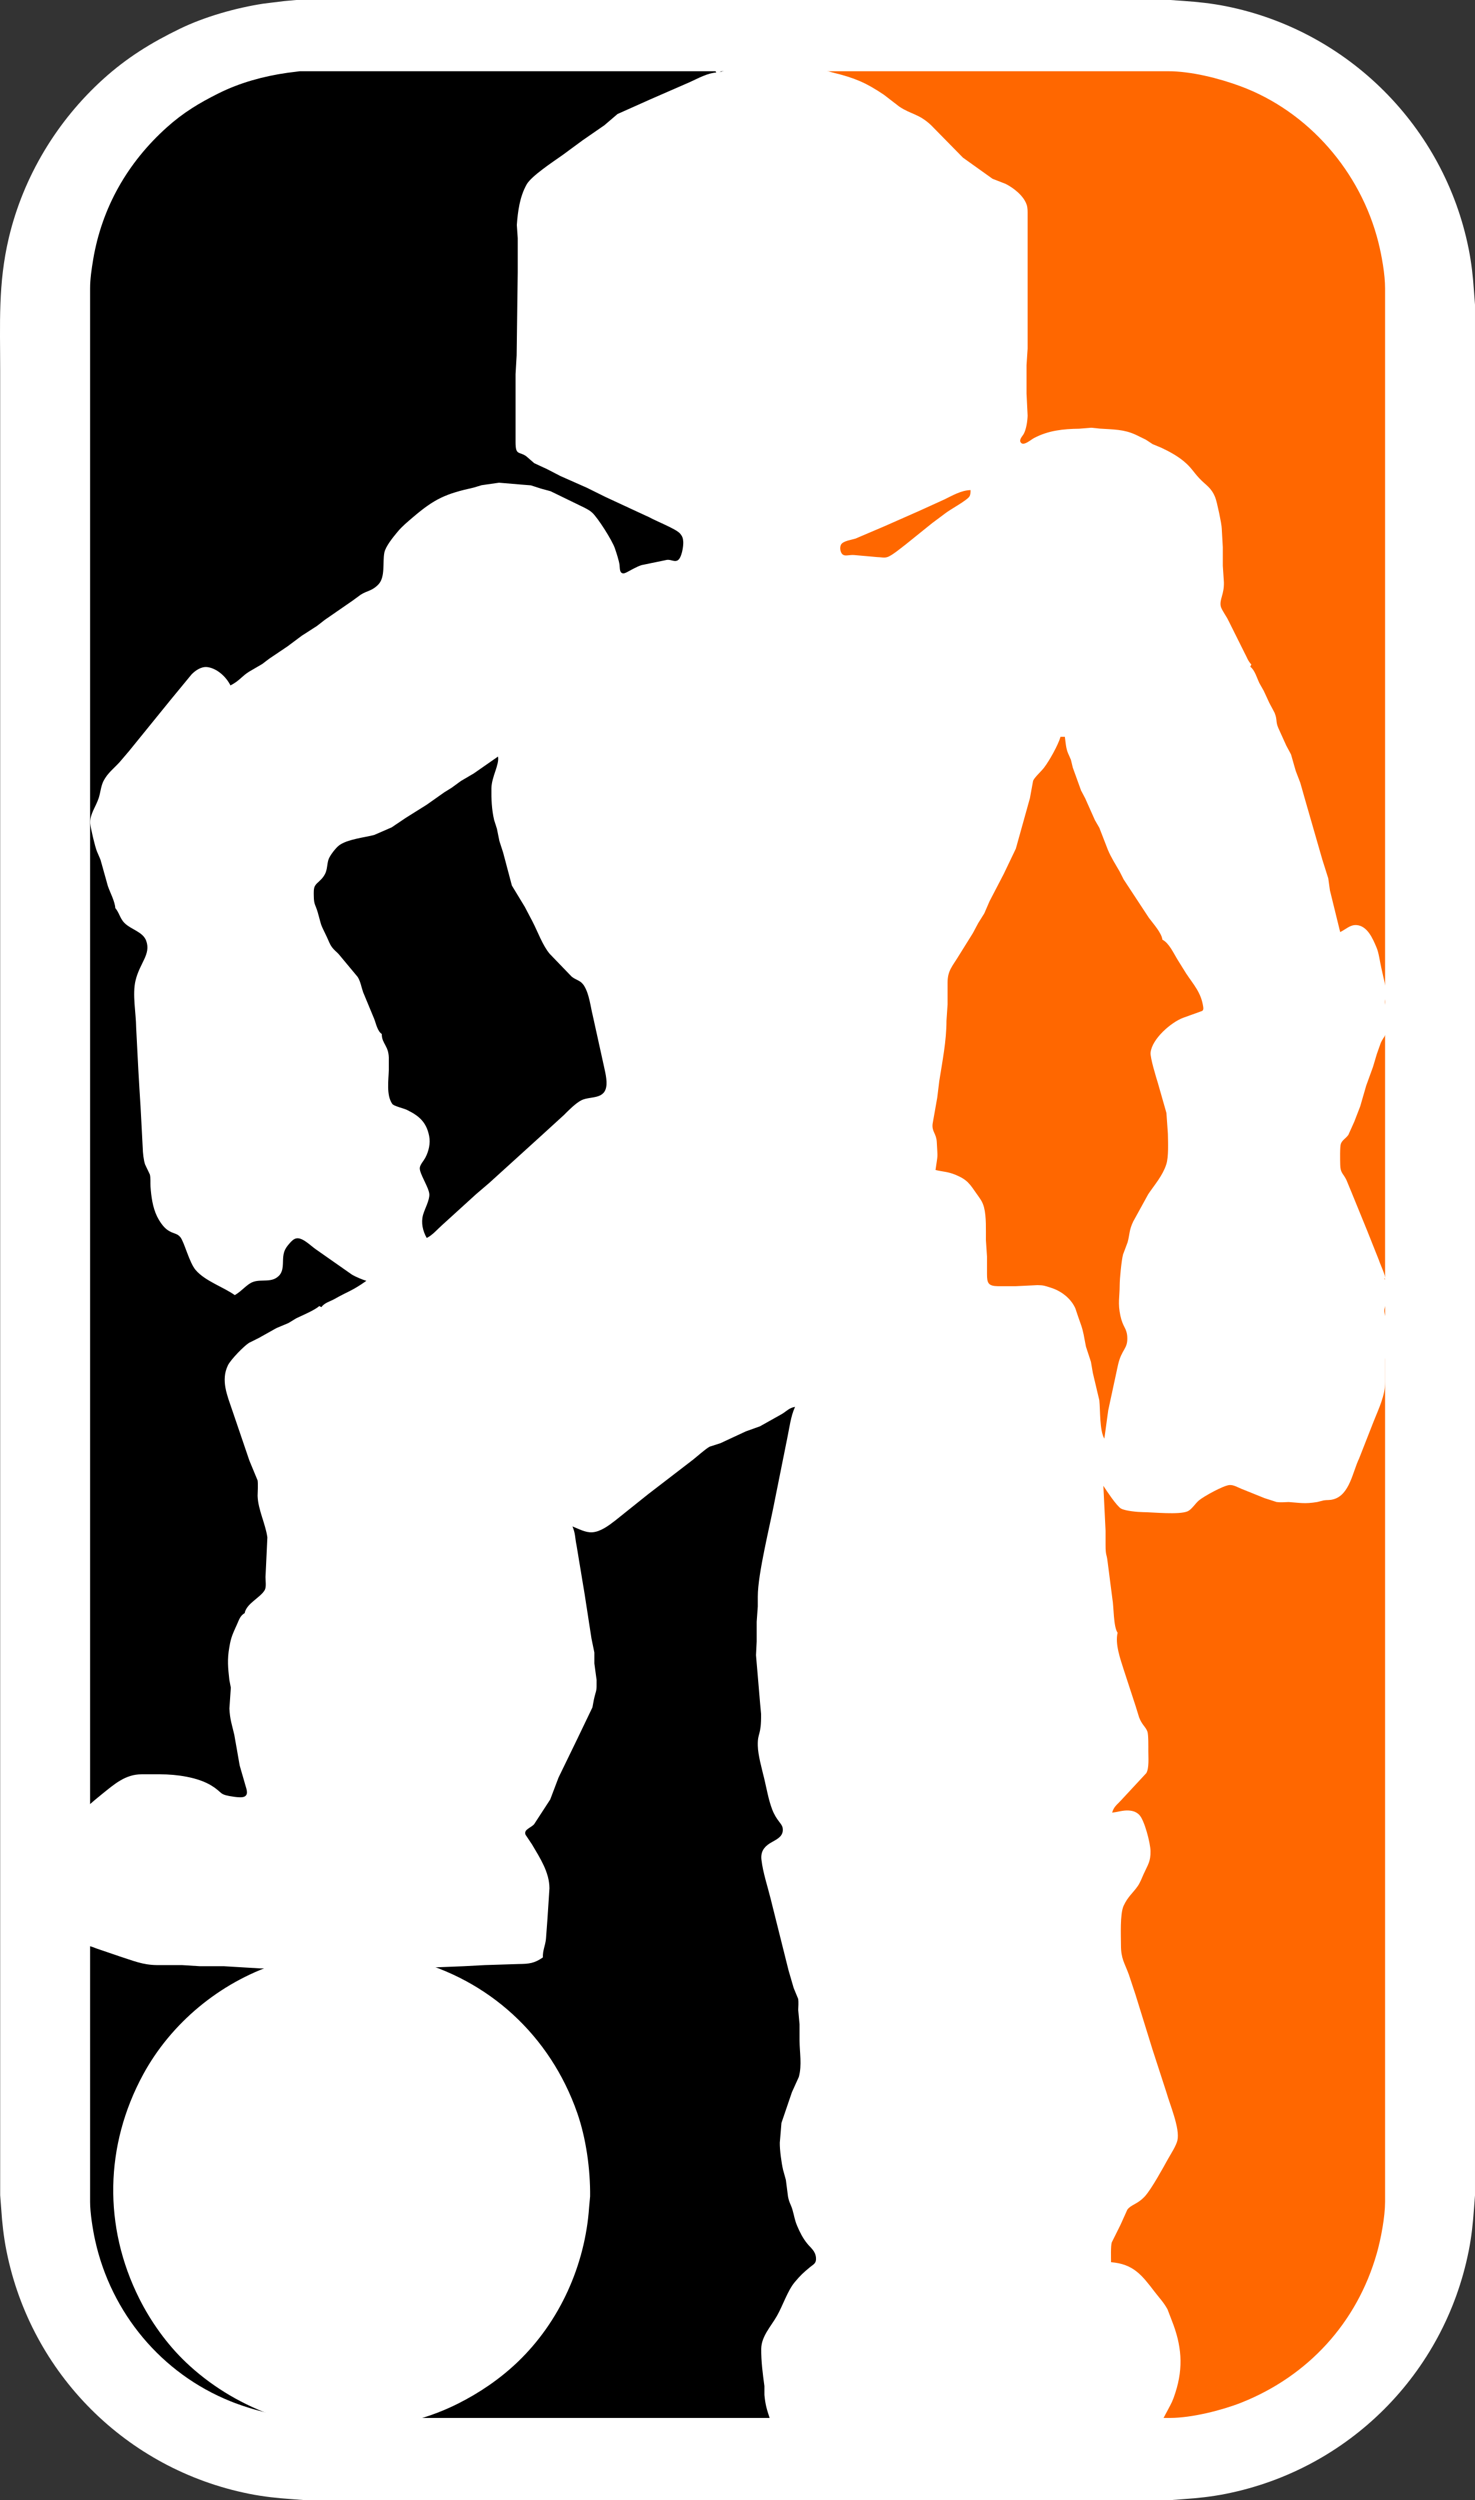 <?xml version="1.0" encoding="UTF-8"?>
<svg id="Layer_2" data-name="Layer 2" xmlns="http://www.w3.org/2000/svg" viewBox="0 0 322.84 547.18">
  <rect x="0" y="0" width="322.84" height="547.18" fill="#333333" stroke="none"/>
  <defs>
    <style>
      .cls-1 {
        fill: #fff;
      }

      .cls-2 {
        fill: #ff6700;
      }
    </style>
  </defs>
  <g id="Layer_1-2" data-name="Layer 1">
    <path id="orange-patch" class="cls-2" d="m174.04,7.67h3.36l2.88.23h11.52l4.08.24h11.52l4.08.24h11.52l4.08.24h11.52l4.08.24h11.52l3.84.24h7.68c.6,0,1.37-.03,1.92.18.91.34,4.96,3.89,6,4.76l16.56,13.76,8.88,7.36c.8.67,3.43,2.76,3.86,3.47.47.8.79,3.29.96,4.31l1.52,8.4,3.6,19.92c.51,2.81,1.81,8.76,1.82,11.28v45.6l.24,3.12v66.24l.24,3.6v65.04l.24,4.08v65.76l.24,3.6v65.52l.24,3.6v65.28l.24,4.08v16.56c0,.52.03,1.19-.14,1.68-.4,1.17-2.54,3.15-3.46,4.08l-3.6,3.84-6.98,7.44-11,11.52-5.32,5.76c-.64.69-2.02,2.18-2.86,2.5-1.03.39-5.81.55-7.2.65l-15.6,1.2-13.68,1.16-8.16.54-7.2.66-11.28.78-4.08.42-9.6.74-.22-2.64-.94-11.52-2.16-26.16-1.28-16.32-4.48-53.28-.32-4.8-1.84-21.36-.32-4.8-1.84-21.36-.32-4.8-2.08-24.24-.32-4.8-1.2-14.4-.9-10.08-2.14-25.92-.32-4.8-1.84-21.36-.32-4.8-2.8-33.12-.56-7.44-1.68-20.4-1.66-20.16-.66-7.2-.96-11.52-1.28-16.32-.94-11.28-.45-4.8.22-2.4v-2.64l.25-3.12.24-6.96.24-3.6.48-10.8.24-3.6v-1.44l.24-4.08.24-4.56.24-6.96.24-3.6.48-11.04.24-3.84.24-4.56.24-6.96.24-3.12.24-6.96.24-3.6.24-5.04.24-4.56.24-6.72.24-3.12.24-6.95Z"/>
    <path id="black-patch" d="m199.24,540.46h-14.16l-4.08-.24h-48.72l-3.6-.24h-47.76l-3.6-.24h-30.24c-.5,0-1.22.03-1.68-.14-.95-.35-2.69-2.61-3.43-3.46l-8.37-9.6-16.99-19.44-3.95-4.56c-.57-.67-1.54-1.61-1.86-2.4-.24-.59-.2-1.29-.2-1.92v-11.28l.24-4.08v-47.28l.24-3.6v-47.28l.24-3.6v-47.28l.24-3.6v-47.28l.24-3.6v-47.28l.24-3.6v-47.28l.24-3.6v-47.28l.24-3.6v-47.28l.24-3.6v-31.68c0-.48-.03-1.23.14-1.67.35-.9,2.61-2.45,3.46-3.1l9.84-7.68,21.36-16.64,4.32-3.36c2.12-1.67,2.51-2.58,5.28-2.59h9.36l4.08-.24h14.16l4.08-.24h14.64l3.6-.24h14.64l3.6-.24h14.16l4.08-.24h14.16l2.88-.23h4.08v20.39l.24,3.6v27.6l.24,3.6v27.6l.24,3.6v27.6l.24,3.6v27.6l.24,3.6v27.6l.24,3.6v27.6l.24,3.6v27.6l.24,3.6v27.12l.24,3.84v5.52c0,2.43.41,2.15,3.6,4.39l10.56,7.34,8.64,6c2.85,2.03,3.12,1.65,3.12,4.11v2.4l.24,3.6.24,13.44.24,4.08.24,13.2.24,4.08.24,13.2.24,4.08v4.8l.24,3.84v4.8l.24,3.84v5.04l.24,3.6.48,22.08.24,4.08v4.8l.24,3.84v4.8l.24,3.84v4.8l.24,3.84v5.04l.24,3.12v5.04l.24,4.08v4.8l.24,3.84v5.04l.24,3.84v4.8l.24,3.84v5.04l.24,3.6.24,13.2.24,4.08.48,21.84.24,4.8Z"/>
    <path id="ball" class="cls-1" d="m74.2,427.28c4.12-.5,11.29.48,15.36,1.49,17.4,4.33,30.89,16.76,36.79,33.69,1.94,5.57,2.87,12.35,2.81,18.24l-.22,2.4c-.88,12.64-6.42,25.02-15.62,33.83-3.91,3.74-8.37,6.77-13.2,9.19-7.57,3.78-16.03,5.56-24.48,5.46l-2.4-.22c-4.9-.34-9.79-1.3-14.4-3.04-6.76-2.55-13.01-6.39-18.24-11.39-4.08-3.9-7.62-8.86-10.14-13.91-7.87-15.74-7.53-33.49.85-48.96,6.13-11.31,16.77-20.09,28.97-24.16,2.56-.85,6.93-1.88,9.6-2.21l4.32-.42Z"/>
    <path id="nao" class="cls-1" d="m156.52,15.34l1.44.24-.48.24,1.44-.46h20.16c1.98-.02,1.57.12,3.36.56,4.6,1.13,7.09,2.16,11.04,4.83l3.36,2.59c2.58,1.72,4.26,1.54,6.94,4.05l6.98,7.11,6.48,4.63,2.88,1.12c1.78.91,3.99,2.64,4.61,4.62.22.7.19,1.44.19,2.16v29.28l-.24,3.6v6.24l.24,4.8c-.03,1.16-.3,3.08-.89,4.08-.29.48-1.05,1.23-.61,1.82.63.85,2.16-.6,2.94-1,3.13-1.64,6.37-1.98,9.84-2.02l2.64-.22,1.92.2c2.88.2,5.23.11,7.93,1.39l2.11,1.03,1.49.98,1.84.76c1.66.77,3.45,1.74,4.87,2.9,1.76,1.44,2.16,2.38,3.48,3.79,1.46,1.57,2.61,1.97,3.51,4.22.37.93,1.41,5.82,1.42,6.79l.23,4.09v4.07l.24,3.6c.06,2.67-.95,3.67-.71,5.18.12.75,1.27,2.27,1.71,3.22l3.47,6.96c.54.98.77,1.84,1.54,2.64l-.24.48c.99.74,1.46,2.48,2,3.6l.97,1.72,1.2,2.6,1.15,2.16c.66,1.66.18,1.85.83,3.36l1.74,3.84,1.03,1.92,1.03,3.6,1.01,2.64,1.09,3.84,3.73,12.96,1.29,4.08.37,2.64,2.24,9.12c1.21-.56,2.16-1.64,3.6-1.53,2.37.19,3.53,2.95,4.35,4.89.52,1.22.72,3,1.02,4.32l1.08,4.8c.18,1.58-.27,2.2-.27,2.88l.29,1.68v4.08c-.03,1.81-.5,1.64-1.18,3.12l-.85,2.4-.86,2.88-1.48,4.08-1.32,4.56-1.3,3.36-1.29,2.87c-.55.77-1.33,1.12-1.64,1.94-.23.59-.16,3.73-.14,4.55.03,1.87.59,1.84,1.35,3.36l1.19,2.88,3.33,8.16,2.58,6.48c.65,1.9,1.63,3.48,1.62,5.52v3.6c-.18,1.49-.71,1.41-.23,3.12l.24-.72v6.72l-.24,3.6v4.8c0,3.06-1.39,5.84-2.5,8.64l-3.2,8.16c-1.41,2.9-2.06,7.93-5.58,8.93-.93.27-1.39.12-2.16.25l-1.44.36c-2.73.45-3.69.18-6.24,0-.88.03-1.77.12-2.64,0l-2.64-.85-5.04-2.03c-.82-.33-1.75-.91-2.64-.84-1.36.11-5.68,2.51-6.7,3.38-.8.68-1.57,1.98-2.46,2.37-1.87.81-7.52.2-9.8.18-1.09-.01-3.9-.26-4.79-.79-.94-.56-3.17-3.9-3.85-4.97l.48,9.84v3.12c0,2.4.25,1.88.44,3.6l1.05,8.16c.33,1.75.21,6.16,1.15,7.44-.6,2.47.6,5.75,1.36,8.16l2.59,7.92.74,2.4c.62,1.68,1.42,2.06,1.82,3.12.26.69.21,3.43.21,4.32,0,1.31.2,3.71-.44,4.8l-5.56,5.99c-.9.98-1.53,1.33-1.92,2.65,1.21-.1,2.37-.54,3.6-.46.92.06,1.69.29,2.35.97,1.14,1.18,2.42,6.19,2.45,7.89.05,2.33-.61,3.05-1.5,5.04-.4.89-.74,1.83-1.29,2.64-1.02,1.48-2.19,2.32-3.1,4.32-.82,1.81-.58,6.48-.58,8.64,0,2.99.8,3.85,1.75,6.48l1.43,4.32,3.72,12,3.04,9.36c.75,2.69,3.02,7.93,2.41,10.56-.27,1.17-1.44,2.96-2.07,4.08-1.1,1.99-3.63,6.6-5.05,8.15-1.62,1.76-3.04,1.8-3.84,2.92l-1.5,3.33-1.91,3.84c-.24.84-.15,3.32-.15,4.32,4.9.41,6.72,2.79,9.54,6.48,1.01,1.32,2,2.33,2.82,3.84l.92,2.4c2.16,5.43,2.61,10.21.8,15.84-.6,1.87-.79,2.15-1.69,3.84-1.58,2.98-1.67,3.48-4.73,5.35-.43.26-1.22.76-1.66.93-.74.28-3.21.44-4.08.44h-28.56l-3.6-.24h-40.56c-.6,0-1.37.05-1.91-.24-1.12-.61-1.53-3.12-1.94-4.32-.67-1.97-1.03-3.18-1.22-5.28v-1.92c-.36-2.7-.73-5.43-.7-8.16.04-2.74,2.15-4.93,3.44-7.2,1.31-2.3,2.34-5.53,3.88-7.37,1.24-1.48,1.84-2.05,3.33-3.28.81-.67,1.44-.84,1.34-2.07-.12-1.49-1.09-2.09-1.94-3.14-.94-1.16-1.59-2.45-2.17-3.82-.58-1.36-.66-2.28-1.05-3.6-.32-1.08-.72-1.51-.97-2.88l-.46-3.6-.6-2.16c-.37-1.55-.76-4.43-.73-6l.36-4.32,2.29-6.72,1.52-3.36c.7-2.62.17-5.28.15-7.92v-3.6l-.29-3.12c.04-.68.09-1.78,0-2.4l-.99-2.4-1.12-3.84-3.96-15.84c-.69-2.76-1.64-5.56-1.98-8.4-.19-1.64.47-2.73,1.85-3.6,1.21-.76,3.11-1.38,2.8-3.34-.16-1.03-1.35-1.59-2.31-4.1-.82-2.17-1.19-4.48-1.73-6.72-.5-2.09-1.36-5.1-1.41-7.2-.07-3.01.78-2.01.72-6.96l-.22-2.4-.89-10.46.15-2.98v-4.32l.24-3.36v-2.16c0-5.02,2.74-15.8,3.78-21.36l2.65-13.2c.49-2.28.76-4.86,1.73-6.96-1.31.24-1.79.9-2.88,1.57l-4.8,2.69-3.12,1.12-5.52,2.57-2.36.76c-.9.47-2.8,2.19-3.66,2.86l-9.82,7.55-7.2,5.76c-1.41,1.09-3.19,2.45-5.04,2.58-1.42.1-3-.77-4.32-1.29.66,1.57.55,2.52.88,4.08l1.79,10.8,1.48,9.6.64,3.12v2.4l.49,3.6c.03,2.81-.05,1.88-.6,4.32l-.31,1.68-3.34,6.96-4.08,8.4-1.82,4.8-3.56,5.47c-.94.88-2.22,1.12-1.86,2.22l1.44,2.16c1.74,2.96,3.8,6.07,3.81,9.6l-.44,6.72-.32,4.32c-.15,1.5-.74,2.56-.68,4.08-1.86,1.3-3.02,1.41-5.28,1.44l-7.44.24-4.56.24-6.48.26-2.88.22h-35.28l-7.92-.48h-5.28l-3.84-.24h-5.52c-3.17-.04-5.26-.99-8.16-1.91l-5.04-1.72c-2.56-1.05-2.74-.46-5.28-2.59-.46-.39-1.79-1.59-2.11-2.05-.9-1.26-1.76-4.09-1.96-5.65v-1.91c-.18-.97-.66-1.15-.6-1.94.05-.56.51-1.31.68-1.91.21-.74.14-1.63.15-2.4.02-1.28.29-4.66.77-5.76.77-1.76,1.99-2.79,3.31-4.08,2.02-1.97,4.04-3.75,6.24-5.52,2.67-2.14,5.08-4.32,8.64-4.32h4.08c3.53,0,8.26.62,11.28,2.51,2.67,1.68,1.4,1.93,5.04,2.43.61.08,1.8.22,2.26-.14.84-.56.16-1.91,0-2.64l-1.18-4.08-.63-3.6-.55-3.12c-.5-2.18-.97-3.38-1.07-5.76l.31-4.56-.32-1.68c-.3-2.68-.49-4.5,0-7.2.34-2.18.82-3.06,1.7-5.04.46-1.02.66-1.8,1.65-2.4.4-2.13,3.44-3.37,4.39-5.04.39-.68.16-2.04.17-2.88l.41-8.64c-.42-3.03-2.05-6.07-2.14-9.12.04-.79.11-2.71,0-3.36l-1.79-4.32-3.76-11.04c-1.08-3.21-2.55-6.53-.94-9.84.59-1.21,3.43-4.16,4.62-4.91l2.16-1.08,3.84-2.15,2.62-1.1,1.71-1.04c1.26-.61,4.11-1.8,5.03-2.68l.48.24c.63-.95,1.91-1.24,2.88-1.79,3.07-1.75,3.73-1.68,6.96-3.97-.84-.24-2.37-.89-3.12-1.33l-7.92-5.55c-1.09-.74-2.83-2.57-4.18-2.43-.68.07-1.22.68-1.64,1.16-.83.96-1.2,1.6-1.34,2.87-.15,1.37.15,3.05-.93,4.16-1.59,1.62-3.75.71-5.59,1.33-1.43.48-2.38,1.92-4.08,2.92-2.49-1.78-6.53-3.08-8.59-5.52-1.39-1.65-2.47-6.12-3.33-7.17-.73-.89-1.46-.68-2.71-1.5-1.02-.67-1.88-2-2.41-3.09-.93-1.9-1.27-4.37-1.41-6.48-.05-.78.05-1.94-.14-2.64l-1.03-2.16c-.32-.81-.52-2.7-.53-3.6l-.48-9.12-.24-3.84-.24-4.08-.48-9.36c-.03-3.16-.87-7.28-.13-10.32.94-3.87,3.39-5.7,2.34-8.64-.72-2.01-3.25-2.43-4.77-3.93-.95-.94-1.16-2.28-2.01-3.27-.07-1.43-1.16-3.45-1.62-4.8l-1.61-5.76-.82-1.92c-.39-1.02-1.34-4.93-1.42-6-.15-2.03,1.23-3.71,1.83-5.56.42-1.27.49-2.67,1.08-3.8.9-1.72,2.23-2.69,3.5-4.08l2.08-2.44,9.12-11.24,4.53-5.5c.85-.9,2.19-1.81,3.5-1.63,2.13.28,4.13,2.16,5.04,4.01,2.01-1.03,2.42-1.97,4.08-3.01l2.88-1.68,1.51-1.15,4.01-2.7,3.12-2.33,3.34-2.15,1.71-1.33,5.99-4.14,1.92-1.4c1.36-.85,2.46-.79,3.81-2.2,1.57-1.64.9-4.81,1.31-6.95.26-1.39,1.95-3.44,2.88-4.56.96-1.17,2.14-2.14,3.28-3.12,4.9-4.2,7.3-5.22,13.44-6.59l1.68-.51,3.83-.55,4.81.41,2.16.17,2.16.7,2.16.59,7.44,3.62c.58.3,1.15.61,1.64,1.05,1.28,1.17,4.42,6.13,4.99,7.84.31.9.9,2.71,1.01,3.6.06.49,0,1.4.42,1.73.41.31.91.03,1.3-.18,1.06-.55,1.97-1.12,3.12-1.5l5.58-1.15c.95-.06,1.59.5,2.28.13.91-.49,1.3-3.1,1.25-4.06-.05-.8-.21-1.29-.77-1.89-.93-.99-5.18-2.66-6.66-3.49l-2.88-1.33-6.7-3.11-4.1-2.03-5.76-2.55-2.88-1.49-2.88-1.34-1.75-1.52c-1.56-1.1-2.33-.09-2.33-3.08v-14.88l.24-4.08.24-18.24v-7.44l-.2-2.88c.22-3.03.64-6.19,2.15-8.88,1.05-1.87,5.95-5.07,7.89-6.45l4.32-3.18,4.8-3.32,2.88-2.46,7.2-3.22,8.64-3.77c1.74-.79,3.87-1.98,5.76-2.09l-.24-.48Zm55.92,91.92c-2.06.05-3.94,1.18-5.76,2.06l-5.52,2.51-7.68,3.39-6.24,2.66c-.87.28-2.6.48-3.12,1.25-.42.63-.22,2.06.54,2.35.54.24,1.33-.09,2.33,0l5.04.45c.7,0,1.5.22,2.16,0,.95-.25,3.18-2.12,4.08-2.8l5.76-4.64,2.88-2.15c1.04-.83,4.76-2.82,5.28-3.69.25-.43.23-.91.24-1.39Zm20.64,54h-.96c-.52,1.8-2.43,5.21-3.58,6.72-.66.87-2.11,2.14-2.42,2.9l-.7,3.82-3.08,11.04-2.64,5.52-3.12,6-1.14,2.64-1.35,2.16-1.15,2.16-3.14,5.04c-1.3,2.16-2.4,3.15-2.4,5.76v4.8l-.24,3.6c0,4.39-.9,8.86-1.58,13.2l-.44,3.6-1.02,5.76c-.19,1.71.83,2.1.92,3.98.2,3.85.25,2.39-.28,6.1,1.61.4,2.64.35,4.32,1.03,2.66,1.09,3.17,2.01,4.73,4.25.72,1.02,1.23,1.63,1.56,2.88.55,2.08.4,5.02.42,7.2l.24,3.6v3.84c0,1.93.25,2.6,2.4,2.64h3.84l4.8-.24c1.39.02,1.59.15,2.88.55,2.27.7,4.38,2.28,5.4,4.49l.73,2.16c.57,1.69.68,1.69,1.1,3.6l.5,2.64,1.1,3.36.41,2.4,1.42,6c.23,2.18.04,6.6,1.1,8.4l.86-6.24,2.12-9.84c.8-3.6,2.21-3.48,2.04-6.24-.12-1.91-.96-2.03-1.5-4.56-.61-2.86-.17-3.96-.16-6.72,0-1.33.4-5.52.74-6.72l.99-2.64c.48-1.77.32-2.67,1.23-4.56l3.3-6c1.41-2.08,3.14-4.04,3.93-6.48.55-1.68.39-4.86.36-6.72l-.32-4.56-1.85-6.48c-.39-1.27-1.73-5.63-1.62-6.72.3-3,4.45-6.62,7.14-7.63l4.17-1.5c.31-.27.25-.6.2-.96-.46-3.08-2.1-4.79-3.7-7.2l-1.98-3.18c-.84-1.38-1.8-3.52-3.24-4.25-.16-1.49-2.07-3.57-2.97-4.8l-5.52-8.4-.85-1.68c-.91-1.58-1.89-3.11-2.6-4.8l-1.86-4.8-.97-1.68-2.14-4.8-.89-1.68-1.82-5.04-.4-1.68-.63-1.44c-.47-1.08-.54-2.42-.7-3.6Zm-124.08,4.32l-5.28,3.68-2.84,1.67-2.03,1.48-1.61,1-3.84,2.71-4.56,2.86-3.12,2.1-3.84,1.67c-2.17.55-5.8.93-7.61,2.23-.75.54-2.1,2.28-2.38,3.16-.32,1.03-.24,2.13-.74,3.12-.69,1.38-1.8,1.85-2.23,2.66-.3.57-.25,1.5-.24,2.14.02,2.01.38,1.93.86,3.6,1.02,3.6.4,2.04,2.05,5.52.35.74.58,1.47,1.09,2.15.47.63.94.94,1.45,1.49l4.16,5c.66,1.08.78,2.19,1.2,3.36l2.39,5.76c.43,1.07.71,2.71,1.68,3.36,0,2.26,1.67,2.55,1.54,5.76v2.16c-.06,2.18-.57,5.47.75,7.37.36.52,2.38.92,3.23,1.33,2.67,1.3,4.25,2.69,4.85,5.7.32,1.62-.09,3.35-.86,4.8-.36.66-1.11,1.46-1.19,2.16-.14,1.18,1.97,4.25,2.09,5.76.1,1.27-1.02,3.26-1.38,4.56-.47,1.73-.05,3.53.81,5.04,1.3-.64,2.28-1.86,3.36-2.81l7.44-6.77,2.88-2.46,11.28-10.24,5.04-4.6c1.01-1.01,2.58-2.61,3.84-3.25,1.95-1,5.31,0,5.51-3.47.09-1.6-.53-3.67-.85-5.28l-2.17-9.84c-.51-2.07-.76-4.66-1.88-6.46-.8-1.28-1.69-1.16-2.75-2.04l-4.77-4.95c-1.58-1.85-2.67-4.98-3.84-7.2l-1.64-3.12-2.81-4.63-1.91-7.2-.83-2.57-.53-2.64-.61-1.92c-.55-2.33-.63-4.58-.6-6.96.03-2.52,1.78-5.18,1.44-6.96Zm194.16,114.24h-.24l.24.24v-.24Z"/>
    <path id="outline" class="cls-1" d="m64.84,0h191.28l2.88.2c3.18.22,6.22.54,9.36,1.17,26.71,5.34,47.75,26.38,53.09,53.09.63,3.14.96,6.18,1.17,9.36l.22,2.88v413.76l-.22,2.88c-.22,3.18-.54,6.22-1.17,9.36-5.36,26.82-26.26,47.72-53.09,53.09-3.14.63-6.18.96-9.36,1.17l-2.88.22H66.76l-2.88-.22c-3.18-.22-6.22-.54-9.36-1.17-26.82-5.36-47.72-26.26-53.09-53.09-.63-3.14-.96-6.18-1.17-9.36l-.22-2.88V81.1c0-10.19-.49-18.99,1.89-29.04,3.17-13.37,10.49-25.55,20.67-34.76,5.2-4.7,10.53-7.98,16.8-11.02,5.48-2.65,12.22-4.55,18.24-5.48l4.56-.56,2.64-.24Zm.72,15.6l-2.64.33c-5.22.75-10.39,2.15-15.12,4.52-4.23,2.11-7.73,4.23-11.28,7.42-8.6,7.72-14.23,17.57-16.14,29-.33,1.99-.66,4.22-.66,6.24v418.8c0,2.39.58,6.04,1.1,8.4,3.5,15.89,14.49,29.13,29.62,35.23,4.65,1.87,11.31,3.64,16.32,3.65h189.36c4.62,0,11.3-1.65,15.6-3.36,14.61-5.82,25.3-17.49,29.62-32.64.91-3.18,1.81-7.99,1.82-11.28V63.1c0-3.02-.73-7.13-1.47-10.08-3.86-15.37-15.25-28.62-30.21-34.16-4.72-1.74-10.8-3.28-15.84-3.27H65.56Z"/>
  </g>
</svg>